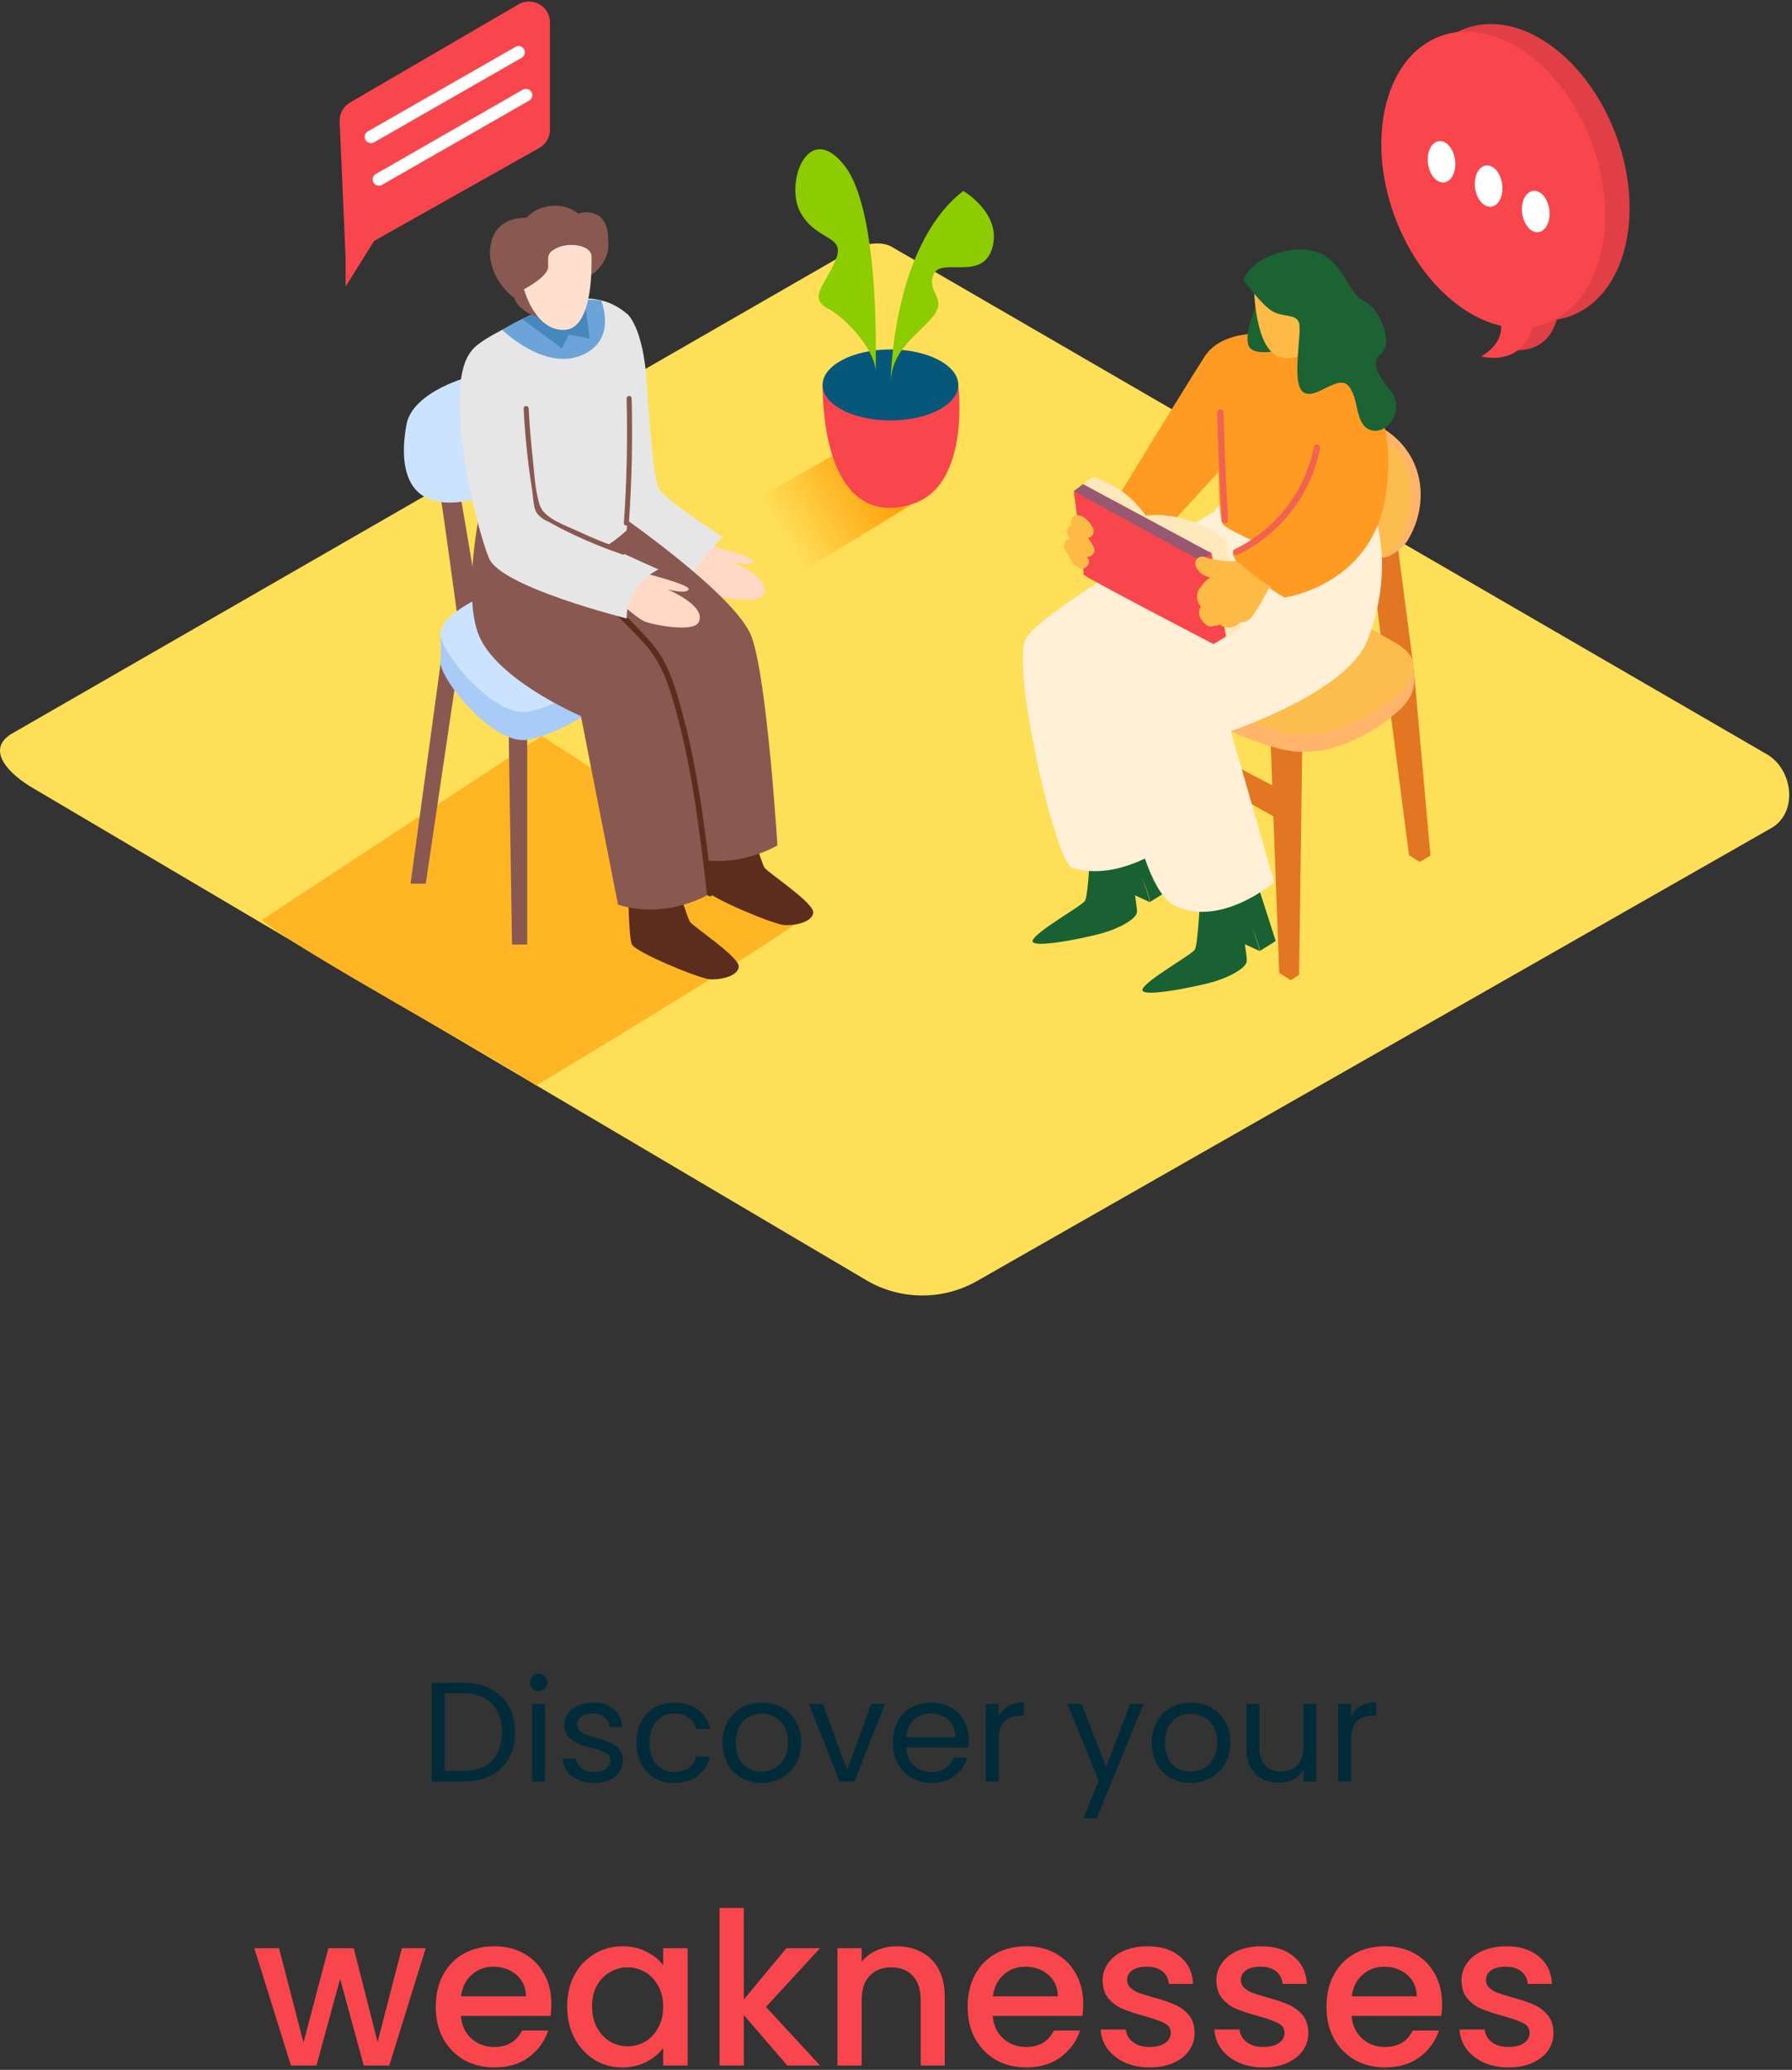 <svg width="303" height="350" viewBox="0 0 303 350" fill="none" xmlns="http://www.w3.org/2000/svg">
<rect x="0" y="0" width="303" height="350" fill="#333333" stroke="none"/>
<path d="M146.787 216.659L5.882 133.442C1.394 130.895 -2.448 126.794 1.921 124.102L143.336 42.694C145.461 41.378 148.682 40.52 150.833 41.768L298.733 127.532C303.221 130.131 304.02 137.408 299.532 140.006L165.359 216.523C162.544 218.16 159.349 219.034 156.091 219.058C152.834 219.081 149.626 218.255 146.787 216.659Z" fill="#FFDF58"/>
<path d="M135.099 96.912C140.199 93.881 156.511 83.971 157.726 82.876L157.437 81.806L144.687 74.834L124.874 86.119C127.262 88.106 132.541 95.171 135.099 96.912Z" fill="url(#paint0_linear_798_36)"/>
<path d="M90.661 183.542C103.675 175.756 132.626 158.11 135.711 155.3L134.963 152.548L91.613 124.458L44.251 155.571C50.286 160.675 84.091 179.05 90.661 183.542Z" fill="url(#paint1_linear_798_36)"/>
<path d="M183.413 180.265C196.427 172.478 238.383 147.046 241.511 144.244L240.763 141.492L208.114 123.601L157.25 152.574C163.336 157.66 176.843 175.798 183.413 180.265Z" fill="url(#paint2_linear_798_36)"/>
<path d="M193.537 121.461L215.934 133.23L216.589 138.758L192.908 125.401" fill="#E27623"/>
<path d="M192.627 112.443L183.405 145.662L185.105 146.638C185.542 146.408 185.962 146.147 186.363 145.857C186.856 145.475 198.331 110.94 198.331 110.94" fill="#E27623"/>
<path d="M213.903 105.964L220.193 125.579L219.657 164.819L218.246 165.753L216.3 164.53L214.846 125.562L209.16 105.964" fill="#E27623"/>
<path d="M189.185 103.612C189.185 103.612 188.488 107.959 189.984 110.405C191.48 112.851 195.449 106.813 195.449 106.813" fill="#FFB469"/>
<path d="M210.052 79.895L209.16 95.783L213.333 97.948L214.107 80.914" fill="#CA6B00"/>
<path d="M236.241 91.596L239.037 113.08L241.868 144.677L240.049 145.747L238.247 144.617L234.209 113.564L231.498 91.596" fill="#E27623"/>
<path d="M233.41 94.271C234.583 94.628 237.108 92.785 237.864 91.596C241.995 85.109 240.805 76.312 233.368 72.176C230.07 70.359 226.67 68.542 223.397 66.674C220.482 64.975 217.396 63.591 214.574 61.783C214.207 61.528 213.814 61.311 213.401 61.137C212.63 60.927 211.813 60.953 211.055 61.21C210.298 61.467 209.635 61.944 209.151 62.581" fill="#FFB469"/>
<path d="M233.708 93.999C235.697 93.931 236.844 91.299 237.431 89.754C239.046 85.508 239.36 77.39 234.498 74.962C234.404 74.921 234.323 74.856 234.262 74.774C234.201 74.692 234.162 74.596 234.15 74.495L224.8 69.111L217.583 64.95C216.325 64.22 215.127 63.396 213.869 62.666C212.611 61.935 211.361 61.086 209.976 61.919C208.454 62.836 208.276 64.559 208.004 66.164C207.378 69.878 207.575 73.684 208.582 77.314C209.338 79.725 211.251 81.381 213.376 82.612L220.082 86.493L232.509 93.651C232.708 93.778 232.922 93.878 233.147 93.948C233.33 93.994 233.519 94.011 233.708 93.999Z" fill="#FCBD4C"/>
<path d="M235.068 111.195L235.45 111.416C236.5 111.935 237.443 112.646 238.23 113.513C240.117 115.874 238.289 118.608 236.428 120.23C231.37 124.713 223.678 128.39 216.878 126.734C210.928 125.291 205.352 122.488 200.116 119.364C195.866 116.816 190.468 113.683 189.346 108.325C189.156 107.15 189.241 105.947 189.595 104.811C189.949 103.675 190.562 102.637 191.386 101.778C202.147 89.321 217.277 101.013 227.936 107.11L235.068 111.195Z" fill="#FFB469"/>
<path d="M238.799 111.687C238.884 111.772 239.36 115.211 239.02 116.239C238.316 117.912 237.264 119.417 235.935 120.654C234.677 121.665 235.433 114.634 235.433 114.634" fill="#FFB469"/>
<path d="M235.068 108.206L235.45 108.426C236.5 108.946 237.443 109.657 238.23 110.524C240.117 112.885 238.289 115.619 236.428 117.241C231.37 121.724 223.678 125.401 216.878 123.745C210.928 122.302 205.352 119.499 200.116 116.375C195.866 113.827 190.468 110.694 189.346 105.336C189.144 104.151 189.222 102.936 189.575 101.787C189.927 100.638 190.545 99.588 191.378 98.721C202.139 86.264 217.269 97.957 227.928 104.053L235.068 108.206Z" fill="#FCBD4C"/>
<path d="M213.019 160.828L208.93 158.951C208.93 158.951 208.531 155.41 209.908 154.705C211.285 154 213.019 160.828 213.019 160.828Z" fill="#196132"/>
<path d="M202.963 150.96C202.963 150.96 202.598 159.681 202.02 160.581C201.442 161.481 193.783 165.719 193.18 167.264C192.576 168.81 201.824 166.941 204.859 166.109C207.893 165.277 210.69 163.689 210.809 162.543C210.928 161.396 209.525 155.58 210.656 155.682C211.786 155.784 213.061 160.777 213.061 160.777L215.705 159.129L209.236 138.919" fill="#196132"/>
<path d="M194.455 152.565L190.366 150.689C190.366 150.689 189.967 147.148 191.344 146.443C192.721 145.738 194.455 152.565 194.455 152.565Z" fill="#196132"/>
<path d="M184.399 142.698C184.399 142.698 184.034 151.419 183.456 152.319C182.878 153.219 175.219 157.456 174.616 159.002C174.012 160.547 183.26 158.671 186.286 157.822C189.312 156.972 192.117 155.401 192.236 154.255C192.355 153.109 190.953 147.292 192.083 147.394C193.214 147.496 194.489 152.489 194.489 152.489L197.132 150.842L190.715 130.649" fill="#196132"/>
<path d="M212.985 76.694C214.438 78.027 218.178 96.912 216.172 106.074C214.166 115.237 192.109 119.525 192.109 119.525L197.829 142.613C197.829 142.613 189.491 149.211 181.331 146.766C178.39 145.916 170.969 112.723 173.443 108.019C175.916 103.315 205.199 86.595 205.199 86.595" fill="#FFF0D7"/>
<path d="M230.614 83.224C232.067 84.557 236.385 95.112 231.175 108.342C227.775 117.062 208.114 123.626 208.114 123.626L215.45 149.169C215.45 149.169 206.771 156.684 198.951 153.321C191.131 149.958 188.258 118.43 190.732 113.725C193.205 109.021 218.535 92.106 218.535 92.106" fill="#FFF0D7"/>
<path d="M223.006 57.877C223.006 57.877 237.788 63.625 234.167 84.438C231.617 99.103 217.167 101.039 217.167 101.039C217.167 101.039 207.536 95.282 208.556 93.286L221.306 86.289L206.542 79.241L196.231 90.493L188.581 84.803C188.581 84.803 199.079 67.506 203.643 60.356C208.208 53.206 223.006 57.877 223.006 57.877Z" fill="#FF9A22"/>
<path d="M204.859 93.558L207.409 91.427C207.409 91.427 201.544 86.332 193.715 87.181C191.573 84.043 188.411 81.743 184.765 80.668L181.56 83.096" fill="#FFE8BC"/>
<path d="M207.392 91.427L209.763 106.287L205.207 108.919L201.272 95.375" fill="#FFE8BC"/>
<path d="M204.859 93.558L207.298 107.628L205.199 108.919C205.199 108.919 182.988 97.371 183.201 97.141C183.413 96.912 181.56 83.096 181.56 83.096" fill="#F8464C"/>
<path d="M183.124 81.874L204.859 93.558L202.87 94.73L181.56 83.054L183.124 81.874Z" fill="#F8464C"/>
<path opacity="0.42" d="M183.124 81.874L204.859 93.558L202.87 94.73L181.56 83.054L183.124 81.874Z" fill="#1371A5"/>
<path d="M202.139 95.579C202.086 95.383 202.086 95.177 202.137 94.981C202.188 94.785 202.289 94.605 202.43 94.46C202.571 94.314 202.748 94.208 202.943 94.151C203.138 94.094 203.344 94.089 203.541 94.135C205.227 94.711 207.006 94.968 208.786 94.891C208.977 94.881 209.168 94.922 209.338 95.01H209.389C211.104 96.651 212.997 98.095 215.033 99.315L214.438 99.604C213.675 101.182 212.794 102.701 211.803 104.147C211.573 104.473 211.269 104.741 210.916 104.928C210.563 105.115 210.171 105.217 209.772 105.225C209.504 105.434 209.22 105.622 208.922 105.786C208.506 106.029 208.027 106.142 207.547 106.11C207.067 106.078 206.607 105.903 206.227 105.607C205.954 105.786 205.622 105.853 205.301 105.794C205.094 105.905 204.861 105.954 204.627 105.936C204.394 105.918 204.17 105.833 203.983 105.692C202.929 104.911 202.36 103.697 203.04 102.55C202.656 102.132 202.43 101.592 202.4 101.025C202.371 100.458 202.54 99.899 202.878 99.442C203.338 98.742 203.912 98.125 204.578 97.617C204.022 97.537 203.5 97.304 203.069 96.944C202.638 96.584 202.316 96.111 202.139 95.579Z" fill="#FDBA45"/>
<path d="M180.931 91.095C180.804 90.9 180.668 90.705 180.549 90.509C180.462 90.374 180.405 90.222 180.383 90.063C180.361 89.904 180.373 89.742 180.42 89.588C180.467 89.435 180.547 89.293 180.655 89.174C180.762 89.054 180.894 88.959 181.042 88.896C181.088 88.841 181.14 88.79 181.195 88.743C181.075 88.484 181.053 88.19 181.135 87.917C181.216 87.643 181.395 87.409 181.637 87.257C181.802 87.161 181.988 87.107 182.179 87.098C182.37 87.089 182.56 87.126 182.733 87.206C182.838 87.23 182.938 87.27 183.031 87.325C183.867 87.829 184.515 88.592 184.875 89.499C184.949 89.744 184.94 90.007 184.85 90.246C184.759 90.486 184.592 90.689 184.374 90.824C184.25 90.894 184.115 90.943 183.974 90.968C184.394 91.484 184.74 92.055 185.003 92.666C185.326 93.515 184.501 94.212 183.753 94.161L183.932 94.398C184.595 95.248 183.558 96.369 182.657 96.097C182.344 96.006 182.052 95.854 181.799 95.648C181.547 95.442 181.338 95.188 181.186 94.9C180.795 94.229 180.413 93.541 180.047 92.853C179.961 92.682 179.915 92.494 179.915 92.302C179.915 92.111 179.959 91.922 180.045 91.751C180.131 91.58 180.256 91.432 180.41 91.318C180.564 91.204 180.743 91.128 180.931 91.095Z" fill="#FDBA45"/>
<path d="M205.947 73.968C205.947 73.968 205.887 87.138 206.703 88.556C207.519 89.975 221.57 95.579 221.57 95.579L229.951 84.54L205.947 73.968Z" fill="#FF9A22"/>
<path d="M212.517 51.279C212.517 51.279 210.18 56.679 211.174 58.573C212.169 60.467 217.294 59.04 217.294 59.04" fill="#1B6333"/>
<path d="M212.024 48.561C212.024 48.561 212.109 59.405 216.606 60.45C221.102 61.494 223.321 55.958 223.321 55.958C223.321 55.958 224.06 48.621 222.581 47.118C221.102 45.615 214.336 45.437 212.024 48.561Z" fill="#FDBA45"/>
<path d="M210.273 47.432C210.273 47.432 213.367 51.61 215.169 52.646C216.971 53.682 218.969 53.028 219.615 54.48C220.261 55.932 218.246 64.67 220.32 66.275C222.394 67.88 226.27 63.056 228.081 65.332C229.891 67.608 229.033 71.871 231.812 72.737C234.592 73.603 237.762 69.281 235.034 65.944C232.305 62.606 232.042 60.95 233.521 59.804C235.731 58.106 233.274 52.009 230.622 50.905C227.97 49.801 227.129 43.874 222.386 42.515C217.643 41.157 211.217 44.035 210.273 47.432Z" fill="#1B6333"/>
<path d="M206.899 69.765C207.029 75.839 207.284 81.907 207.664 87.971C207.706 88.658 206.635 88.684 206.593 87.971C206.207 81.907 205.952 75.839 205.828 69.765C205.828 69.623 205.884 69.487 205.985 69.386C206.085 69.286 206.221 69.23 206.363 69.23C206.505 69.23 206.642 69.286 206.742 69.386C206.842 69.487 206.899 69.623 206.899 69.765Z" fill="#F26250"/>
<path d="M208.752 92.887C212.182 91.238 215.18 88.811 217.507 85.801C219.834 82.791 221.426 79.28 222.156 75.547C222.292 74.868 223.329 75.131 223.202 75.811C222.438 79.679 220.787 83.318 218.377 86.44C215.966 89.562 212.864 92.083 209.313 93.804C208.701 94.135 208.131 93.184 208.752 92.887Z" fill="#F26250"/>
<path d="M117.802 91.698C117.802 91.698 127.73 94.084 127.398 94.976C127.067 95.868 123.811 94.976 123.811 94.976C123.811 94.976 130.467 97.753 129.107 100.504C128.257 102.287 121.907 101.073 120.19 100.504C118.473 99.935 113.798 95.409 113.798 95.409L117.802 91.698Z" fill="#FFD8C6"/>
<path d="M105.97 53.019C105.97 53.019 108.741 54.989 109.37 64.831C109.999 74.673 110.611 80.838 111.359 82.57C112.107 84.302 122.137 90.781 122.137 90.781L117.19 96.564L102.085 87.385" fill="#E6E6E6"/>
<path d="M89.14 125.104V159.715H86.573L86.02 124.204" fill="#895851"/>
<path d="M74.554 111.789L69.42 149.423H71.987L77.35 113.182" fill="#895851"/>
<path d="M126.353 138.104C126.353 138.104 128.741 145.933 129.277 146.732C129.812 147.53 137.641 152.676 137.513 154.298C137.386 155.919 134.428 156.556 132.583 156.42C130.739 156.285 120.114 151.861 119.451 150.561C118.788 149.262 118.788 138.113 118.788 138.113L126.353 138.104Z" fill="#5C2D1D"/>
<path d="M113.756 147.267C113.756 147.267 116.144 155.096 116.68 155.894C117.215 156.692 125.044 161.838 124.916 163.46C124.789 165.082 121.831 165.719 119.986 165.583C118.142 165.447 107.517 161.023 106.854 159.724C106.191 158.424 106.191 147.275 106.191 147.275L113.756 147.267Z" fill="#5C2D1D"/>
<path d="M73.16 76.006C73.84 77.908 77.682 106.779 77.682 106.779L81.541 105.488L76.509 75.853" fill="#895851"/>
<path d="M74.554 111.789L74.486 107.136L78.608 108.545L77.35 113.182" fill="#A9CBF8"/>
<path d="M83.87 104.588C83.87 104.588 73.525 108.554 74.52 112.46C75.514 116.366 83.819 125.928 89.106 125.104C94.393 124.28 100.853 119.678 100.853 119.678" fill="#A9CBF8"/>
<path d="M83.87 99.833C83.87 99.833 73.525 103.799 74.52 107.705C75.514 111.611 83.819 121.172 89.106 120.349C94.393 119.525 100.853 114.923 100.853 114.923" fill="#CBE3FF"/>
<path d="M79.773 63.566C79.773 63.566 69.777 66.054 68.723 71.803C67.669 77.551 67.456 88.191 81.651 84.056C95.846 79.921 89.14 69.289 89.14 69.289" fill="#CBE3FF"/>
<path d="M103.972 86.493C103.972 86.493 124.432 100.521 127.075 107.662C129.719 114.804 131.444 142.944 131.444 142.944C131.444 142.944 124.287 147.386 115.957 144.77L109.684 112.885C109.684 112.885 94.809 106.533 92.191 98.602C89.573 90.671 93.101 75.853 93.101 75.853" fill="#895851"/>
<path d="M92.514 94.687C92.514 94.687 112.974 108.715 115.617 115.857C118.261 122.998 119.986 151.147 119.986 151.147C119.986 151.147 112.829 155.588 104.499 152.973L98.226 121.087C98.226 121.087 83.351 114.736 80.733 106.805C78.115 98.874 81.643 84.056 81.643 84.056" fill="#895851"/>
<path d="M84.38 94.984C80.886 86.493 77.733 61.868 79.841 59.193C82.314 56.017 96.373 50.837 96.373 50.837C98.029 50.388 99.769 50.353 101.442 50.735C103.114 51.117 104.666 51.904 105.961 53.028C109.361 55.923 106.973 78.401 105.961 89.677C100.011 95.18 92.956 96.53 84.38 94.984Z" fill="#E6E6E6"/>
<path d="M99.042 97.532C102.723 101.209 106.692 104.741 110.092 108.656C113.067 112.052 114.24 116.366 115.396 120.646C118.091 130.606 119.289 140.881 120.496 151.105C120.573 151.725 119.595 151.716 119.527 151.105C118.38 141.272 117.215 131.396 114.716 121.792C113.484 117.088 112.26 112.401 108.885 108.741C105.511 105.081 101.881 101.71 98.379 98.211C98.316 98.119 98.287 98.008 98.297 97.896C98.307 97.785 98.355 97.681 98.433 97.601C98.511 97.521 98.614 97.47 98.725 97.458C98.836 97.445 98.948 97.471 99.042 97.532Z" fill="#5C2D1D"/>
<path d="M106.845 96.377C106.845 96.377 116.773 98.763 116.442 99.655C116.11 100.546 112.855 99.655 112.855 99.655C112.855 99.655 119.51 102.431 118.15 105.183C117.3 106.966 110.951 105.752 109.234 105.183C107.517 104.614 102.842 100.088 102.842 100.088L106.845 96.377Z" fill="#FFD8C6"/>
<path d="M89.14 69.289C89.14 69.289 91.273 84.727 92.897 86.807C94.52 88.888 111.342 96.292 111.342 96.292C111.342 96.292 105.851 98.755 105.978 104.58C105.978 104.58 84.796 99.298 82.705 94.441C80.614 89.584 74.443 65.128 79.849 59.193C85.255 53.257 89.14 69.289 89.14 69.289Z" fill="#E6E6E6"/>
<path d="M101.626 50.778C101.626 50.778 104.55 57.571 98.226 60.118C91.902 62.666 84.907 55.762 84.907 55.762C84.907 55.762 94.308 49.844 101.626 50.778Z" fill="#6CA3D8"/>
<path d="M90.721 52.952L88.29 53.945L94.996 58.896L96.186 56.594L99.68 57.24C99.68 57.24 98.966 51.177 98.83 51.041C98.694 50.905 90.721 52.952 90.721 52.952Z" fill="#4687BC"/>
<path d="M83.028 41.055C83.734 37.93 86.224 36.809 89.038 36.809C89.554 36.241 90.175 35.777 90.865 35.442C93.007 34.423 95.965 34.533 97.75 36.138C98.463 35.891 99.226 35.83 99.969 35.96C102.179 36.376 102.884 38.508 102.816 40.469C102.816 40.545 102.816 40.622 102.816 40.707C103.318 44.103 100.36 46.192 100.36 46.192L91.01 53.673C89.74 53.295 88.587 52.599 87.661 51.652C87.344 51.269 87.1 50.832 86.938 50.362C86.848 50.313 86.763 50.256 86.683 50.192C84.023 48.01 82.255 44.477 83.028 41.055Z" fill="#895851"/>
<path d="M100.02 43.441C100.02 44.613 100.385 55.652 95.396 55.788C90.406 55.923 88.596 48.91 88.596 48.91C88.596 48.91 92.693 46.804 92.693 45.097C92.693 43.39 92.361 42.711 94.393 41.828C96.424 40.944 100.071 41.488 100.02 43.441Z" fill="#FFE0CE"/>
<path d="M162.027 65.094C162.027 65.094 164.195 81.924 154.377 85.185C144.56 88.446 139.264 79.972 139.077 65.094" fill="#F8464C"/>
<path d="M150.561 71.098C156.898 71.098 162.036 68.41 162.036 65.094C162.036 61.779 156.898 59.091 150.561 59.091C144.223 59.091 139.086 61.779 139.086 65.094C139.086 68.41 144.223 71.098 150.561 71.098Z" fill="#06577A"/>
<path d="M150.586 65.094C150.586 65.094 150.586 41.777 162.877 32.292C162.877 32.292 169.431 36.079 167.79 41.887C166.15 47.695 159.086 43.382 157.845 46.43C156.604 49.478 160.259 50.37 157.786 53.478C155.312 56.586 150.586 59.091 150.586 65.094Z" fill="#8CCC00"/>
<path d="M148.036 63.124C148.036 63.124 149.048 36.087 142.843 28.071C136.638 20.055 132.583 31.069 135.371 35.986C138.159 40.902 143.021 39.671 141.321 43.9C139.621 48.128 136.544 50.336 139.961 52.153C143.378 53.971 148.317 59.685 148.036 63.124Z" fill="#8CCC00"/>
<path d="M91.086 25.074C91.658 24.777 92.137 24.33 92.472 23.78C92.808 23.231 92.987 22.601 92.99 21.957V3.794C92.989 3.175 92.825 2.566 92.514 2.03C92.204 1.493 91.758 1.048 91.221 0.738C90.684 0.427 90.075 0.263 89.455 0.262C88.834 0.26 88.225 0.421 87.686 0.729L59.186 17.338C58.638 17.657 58.186 18.116 57.877 18.669C57.567 19.222 57.411 19.847 57.426 20.48L58.429 43.458L91.086 25.074Z" fill="#F8464C"/>
<path d="M58.438 43.45V48.451L65.221 37.599" fill="#F8464C"/>
<path d="M63.274 24.055L88.222 9.764C88.465 9.622 88.642 9.389 88.714 9.117C88.786 8.845 88.746 8.555 88.604 8.312C88.462 8.068 88.229 7.892 87.957 7.82C87.684 7.748 87.394 7.788 87.151 7.93L62.186 22.221C62.066 22.291 61.96 22.384 61.876 22.495C61.791 22.606 61.73 22.733 61.694 22.868C61.658 23.003 61.65 23.143 61.669 23.281C61.688 23.419 61.733 23.552 61.804 23.673C61.874 23.793 61.968 23.899 62.079 23.983C62.19 24.067 62.316 24.129 62.451 24.165C62.586 24.2 62.727 24.209 62.865 24.19C63.004 24.171 63.137 24.125 63.257 24.055H63.274Z" fill="white"/>
<path d="M64.524 31.298L89.471 17.015C89.717 16.874 89.896 16.64 89.97 16.366C90.043 16.092 90.004 15.8 89.862 15.555C89.72 15.309 89.486 15.13 89.212 15.057C88.938 14.984 88.646 15.022 88.4 15.164L63.453 29.473C63.234 29.625 63.081 29.855 63.024 30.116C62.967 30.376 63.01 30.649 63.145 30.879C63.28 31.109 63.497 31.28 63.752 31.358C64.008 31.436 64.283 31.414 64.524 31.298Z" fill="white"/>
<path d="M247.724 4.83C256.955 1.434 268.405 9.628 273.318 23.053C278.231 36.478 274.72 50.098 265.489 53.461C264.756 53.727 263.999 53.923 263.228 54.047C261.282 60.84 254.575 59.006 254.575 59.006C257.236 57.41 257.975 55.49 257.975 53.843C250.75 52.145 243.525 45.156 239.938 35.238C234.991 21.813 238.493 8.193 247.724 4.83Z" fill="#F8464C"/>
<path opacity="0.1" d="M247.724 4.83C256.955 1.434 268.405 9.628 273.318 23.053C278.231 36.478 274.72 50.098 265.489 53.461C264.756 53.727 263.999 53.923 263.228 54.047C261.282 60.84 254.575 59.006 254.575 59.006C257.236 57.41 257.975 55.49 257.975 53.843C250.75 52.145 243.525 45.156 239.938 35.238C234.991 21.813 238.493 8.193 247.724 4.83Z" fill="black"/>
<path d="M261.363 54.717C270.589 51.354 274.091 37.742 269.185 24.314C264.28 10.886 252.824 2.727 243.599 6.09C234.373 9.454 230.871 23.066 235.777 36.494C240.682 49.922 252.138 58.081 261.363 54.717Z" fill="#F8464C"/>
<path d="M252.586 51.355C252.586 51.355 256.505 56.645 250.47 60.271C250.47 60.271 259.488 62.819 259.65 51.355" fill="#F8464C"/>
<path d="M244.187 30.841C245.454 30.679 246.28 28.986 246.034 27.061C245.787 25.135 244.56 23.705 243.293 23.867C242.027 24.029 241.2 25.722 241.447 27.647C241.694 29.573 242.921 31.003 244.187 30.841Z" fill="white"/>
<path d="M252.151 34.951C253.418 34.789 254.244 33.096 253.997 31.171C253.75 29.245 252.523 27.815 251.257 27.977C249.99 28.139 249.164 29.832 249.411 31.758C249.658 33.683 250.885 35.113 252.151 34.951Z" fill="white"/>
<path d="M260.122 39.254C261.388 39.092 262.215 37.399 261.968 35.473C261.721 33.547 260.494 32.118 259.227 32.28C257.961 32.442 257.134 34.134 257.381 36.06C257.628 37.986 258.855 39.416 260.122 39.254Z" fill="white"/>
<path d="M105.953 67.37C106.134 74.412 105.978 81.449 105.485 88.48C105.485 89.023 106.335 88.981 106.335 88.48C106.828 81.449 106.984 74.412 106.803 67.37C106.803 67.257 106.758 67.15 106.678 67.07C106.599 66.99 106.491 66.945 106.378 66.945C106.265 66.945 106.157 66.99 106.077 67.07C105.998 67.15 105.953 67.257 105.953 67.37Z" fill="#895851"/>
<path d="M105.46 92.963C102.801 92.049 100.193 90.992 97.648 89.796C95.617 88.837 92.013 87.682 91.273 85.423C90.423 82.876 90.338 79.759 90.041 77.127C89.743 74.494 89.531 71.752 89.386 69.06C89.386 68.516 88.536 68.516 88.536 69.06C88.706 72.295 88.97 75.522 89.386 78.74C89.562 80.116 89.757 81.489 89.973 82.859C90.151 83.963 90.16 85.695 90.721 86.688C91.231 87.377 91.927 87.908 92.727 88.217C94.087 88.975 95.467 89.689 96.866 90.357C99.591 91.645 102.386 92.779 105.239 93.753C105.749 93.966 105.97 93.142 105.46 92.963Z" fill="#895851"/>
<path d="M78.208 284.536C80.032 284.536 81.608 284.88 82.936 285.568C84.28 286.24 85.304 287.208 86.008 288.472C86.728 289.736 87.088 291.224 87.088 292.936C87.088 294.648 86.728 296.136 86.008 297.4C85.304 298.648 84.28 299.608 82.936 300.28C81.608 300.936 80.032 301.264 78.208 301.264H73V284.536H78.208ZM78.208 299.464C80.368 299.464 82.016 298.896 83.152 297.76C84.288 296.608 84.856 295 84.856 292.936C84.856 290.856 84.28 289.232 83.128 288.064C81.992 286.896 80.352 286.312 78.208 286.312H75.184V299.464H78.208Z" fill="#022B3A"/>
<path d="M91.097 285.976C90.681 285.976 90.329 285.832 90.041 285.544C89.753 285.256 89.609 284.904 89.609 284.488C89.609 284.072 89.753 283.72 90.041 283.432C90.329 283.144 90.681 283 91.097 283C91.497 283 91.833 283.144 92.105 283.432C92.393 283.72 92.537 284.072 92.537 284.488C92.537 284.904 92.393 285.256 92.105 285.544C91.833 285.832 91.497 285.976 91.097 285.976ZM92.153 288.112V301.264H89.969V288.112H92.153Z" fill="#022B3A"/>
<path d="M100.531 301.48C99.523 301.48 98.619 301.312 97.819 300.976C97.019 300.624 96.387 300.144 95.923 299.536C95.459 298.912 95.203 298.2 95.155 297.4H97.411C97.475 298.056 97.779 298.592 98.323 299.008C98.883 299.424 99.611 299.632 100.507 299.632C101.339 299.632 101.995 299.448 102.475 299.08C102.955 298.712 103.195 298.248 103.195 297.688C103.195 297.112 102.939 296.688 102.427 296.416C101.915 296.128 101.123 295.848 100.051 295.576C99.075 295.32 98.275 295.064 97.651 294.808C97.043 294.536 96.515 294.144 96.067 293.632C95.635 293.104 95.419 292.416 95.419 291.568C95.419 290.896 95.619 290.28 96.019 289.72C96.419 289.16 96.987 288.72 97.723 288.4C98.459 288.064 99.299 287.896 100.243 287.896C101.699 287.896 102.875 288.264 103.771 289C104.667 289.736 105.147 290.744 105.211 292.024H103.027C102.979 291.336 102.699 290.784 102.187 290.368C101.691 289.952 101.019 289.744 100.171 289.744C99.387 289.744 98.763 289.912 98.299 290.248C97.835 290.584 97.603 291.024 97.603 291.568C97.603 292 97.739 292.36 98.011 292.648C98.299 292.92 98.651 293.144 99.067 293.32C99.499 293.48 100.091 293.664 100.843 293.872C101.787 294.128 102.555 294.384 103.147 294.64C103.739 294.88 104.243 295.248 104.659 295.744C105.091 296.24 105.315 296.888 105.331 297.688C105.331 298.408 105.131 299.056 104.731 299.632C104.331 300.208 103.763 300.664 103.027 301C102.307 301.32 101.475 301.48 100.531 301.48Z" fill="#022B3A"/>
<path d="M107.598 294.664C107.598 293.304 107.87 292.12 108.414 291.112C108.958 290.088 109.71 289.296 110.67 288.736C111.646 288.176 112.758 287.896 114.006 287.896C115.622 287.896 116.95 288.288 117.99 289.072C119.046 289.856 119.742 290.944 120.078 292.336H117.726C117.502 291.536 117.062 290.904 116.406 290.44C115.766 289.976 114.966 289.744 114.006 289.744C112.758 289.744 111.75 290.176 110.982 291.04C110.214 291.888 109.83 293.096 109.83 294.664C109.83 296.248 110.214 297.472 110.982 298.336C111.75 299.2 112.758 299.632 114.006 299.632C114.966 299.632 115.766 299.408 116.406 298.96C117.046 298.512 117.486 297.872 117.726 297.04H120.078C119.726 298.384 119.022 299.464 117.966 300.28C116.91 301.08 115.59 301.48 114.006 301.48C112.758 301.48 111.646 301.2 110.67 300.64C109.71 300.08 108.958 299.288 108.414 298.264C107.87 297.24 107.598 296.04 107.598 294.664Z" fill="#022B3A"/>
<path d="M128.728 301.48C127.496 301.48 126.376 301.2 125.368 300.64C124.376 300.08 123.592 299.288 123.016 298.264C122.456 297.224 122.176 296.024 122.176 294.664C122.176 293.32 122.464 292.136 123.04 291.112C123.632 290.072 124.432 289.28 125.44 288.736C126.448 288.176 127.576 287.896 128.824 287.896C130.072 287.896 131.2 288.176 132.208 288.736C133.216 289.28 134.008 290.064 134.584 291.088C135.176 292.112 135.472 293.304 135.472 294.664C135.472 296.024 135.168 297.224 134.56 298.264C133.968 299.288 133.16 300.08 132.136 300.64C131.112 301.2 129.976 301.48 128.728 301.48ZM128.728 299.56C129.512 299.56 130.248 299.376 130.936 299.008C131.624 298.64 132.176 298.088 132.592 297.352C133.024 296.616 133.24 295.72 133.24 294.664C133.24 293.608 133.032 292.712 132.616 291.976C132.2 291.24 131.656 290.696 130.984 290.344C130.312 289.976 129.584 289.792 128.8 289.792C128 289.792 127.264 289.976 126.592 290.344C125.936 290.696 125.408 291.24 125.008 291.976C124.608 292.712 124.408 293.608 124.408 294.664C124.408 295.736 124.6 296.64 124.984 297.376C125.384 298.112 125.912 298.664 126.568 299.032C127.224 299.384 127.944 299.56 128.728 299.56Z" fill="#022B3A"/>
<path d="M143.24 299.248L147.32 288.112H149.648L144.488 301.264H141.944L136.784 288.112H139.136L143.24 299.248Z" fill="#022B3A"/>
<path d="M163.797 294.184C163.797 294.6 163.773 295.04 163.725 295.504H153.213C153.293 296.8 153.733 297.816 154.533 298.552C155.349 299.272 156.333 299.632 157.485 299.632C158.429 299.632 159.213 299.416 159.837 298.984C160.477 298.536 160.925 297.944 161.181 297.208H163.533C163.181 298.472 162.477 299.504 161.421 300.304C160.365 301.088 159.053 301.48 157.485 301.48C156.237 301.48 155.117 301.2 154.125 300.64C153.149 300.08 152.381 299.288 151.821 298.264C151.261 297.224 150.981 296.024 150.981 294.664C150.981 293.304 151.253 292.112 151.797 291.088C152.341 290.064 153.101 289.28 154.077 288.736C155.069 288.176 156.205 287.896 157.485 287.896C158.733 287.896 159.837 288.168 160.797 288.712C161.757 289.256 162.493 290.008 163.005 290.968C163.533 291.912 163.797 292.984 163.797 294.184ZM161.541 293.728C161.541 292.896 161.357 292.184 160.989 291.592C160.621 290.984 160.117 290.528 159.477 290.224C158.853 289.904 158.157 289.744 157.389 289.744C156.285 289.744 155.341 290.096 154.557 290.8C153.789 291.504 153.349 292.48 153.237 293.728H161.541Z" fill="#022B3A"/>
<path d="M168.864 290.248C169.248 289.496 169.792 288.912 170.496 288.496C171.216 288.08 172.088 287.872 173.112 287.872V290.128H172.536C170.088 290.128 168.864 291.456 168.864 294.112V301.264H166.68V288.112H168.864V290.248Z" fill="#022B3A"/>
<path d="M193.359 288.112L185.439 307.456H183.183L185.775 301.12L180.471 288.112H182.895L187.023 298.768L191.103 288.112H193.359Z" fill="#022B3A"/>
<path d="M201.291 301.48C200.059 301.48 198.939 301.2 197.931 300.64C196.939 300.08 196.155 299.288 195.579 298.264C195.019 297.224 194.739 296.024 194.739 294.664C194.739 293.32 195.027 292.136 195.603 291.112C196.195 290.072 196.995 289.28 198.003 288.736C199.011 288.176 200.139 287.896 201.387 287.896C202.635 287.896 203.763 288.176 204.771 288.736C205.779 289.28 206.571 290.064 207.147 291.088C207.739 292.112 208.035 293.304 208.035 294.664C208.035 296.024 207.731 297.224 207.123 298.264C206.531 299.288 205.723 300.08 204.699 300.64C203.675 301.2 202.539 301.48 201.291 301.48ZM201.291 299.56C202.075 299.56 202.811 299.376 203.499 299.008C204.187 298.64 204.739 298.088 205.155 297.352C205.587 296.616 205.803 295.72 205.803 294.664C205.803 293.608 205.595 292.712 205.179 291.976C204.763 291.24 204.219 290.696 203.547 290.344C202.875 289.976 202.147 289.792 201.363 289.792C200.563 289.792 199.827 289.976 199.155 290.344C198.499 290.696 197.971 291.24 197.571 291.976C197.171 292.712 196.971 293.608 196.971 294.664C196.971 295.736 197.163 296.64 197.547 297.376C197.947 298.112 198.475 298.664 199.131 299.032C199.787 299.384 200.507 299.56 201.291 299.56Z" fill="#022B3A"/>
<path d="M222.57 288.112V301.264H220.386V299.32C219.97 299.992 219.386 300.52 218.634 300.904C217.898 301.272 217.082 301.456 216.186 301.456C215.162 301.456 214.242 301.248 213.426 300.832C212.61 300.4 211.962 299.76 211.482 298.912C211.018 298.064 210.786 297.032 210.786 295.816V288.112H212.946V295.528C212.946 296.824 213.274 297.824 213.93 298.528C214.586 299.216 215.482 299.56 216.618 299.56C217.786 299.56 218.706 299.2 219.378 298.48C220.05 297.76 220.386 296.712 220.386 295.336V288.112H222.57Z" fill="#022B3A"/>
<path d="M228.442 290.248C228.826 289.496 229.37 288.912 230.074 288.496C230.794 288.08 231.666 287.872 232.69 287.872V290.128H232.114C229.666 290.128 228.442 291.456 228.442 294.112V301.264H226.258V288.112H228.442V290.248Z" fill="#022B3A"/>
<path d="M71.98 329.428L65.824 349.264H61.504L57.508 334.612L53.512 349.264H49.192L43 329.428H47.176L51.316 345.376L55.528 329.428H59.812L63.844 345.304L67.948 329.428H71.98Z" fill="#F8464C"/>
<path d="M93.227 338.86C93.227 339.604 93.179 340.276 93.083 340.876H77.927C78.047 342.46 78.635 343.732 79.691 344.692C80.747 345.652 82.043 346.132 83.579 346.132C85.787 346.132 87.347 345.208 88.259 343.36H92.687C92.087 345.184 90.995 346.684 89.411 347.86C87.851 349.012 85.907 349.588 83.579 349.588C81.683 349.588 79.979 349.168 78.467 348.328C76.979 347.464 75.803 346.264 74.939 344.728C74.099 343.168 73.679 341.368 73.679 339.328C73.679 337.288 74.087 335.5 74.903 333.964C75.743 332.404 76.907 331.204 78.395 330.364C79.907 329.524 81.635 329.104 83.579 329.104C85.451 329.104 87.119 329.512 88.583 330.328C90.047 331.144 91.187 332.296 92.003 333.784C92.819 335.248 93.227 336.94 93.227 338.86ZM88.943 337.564C88.919 336.052 88.379 334.84 87.323 333.928C86.267 333.016 84.959 332.56 83.399 332.56C81.983 332.56 80.771 333.016 79.763 333.928C78.755 334.816 78.155 336.028 77.963 337.564H88.943Z" fill="#F8464C"/>
<path d="M95.898 339.256C95.898 337.264 96.306 335.5 97.122 333.964C97.962 332.428 99.09 331.24 100.506 330.4C101.946 329.536 103.53 329.104 105.258 329.104C106.818 329.104 108.174 329.416 109.326 330.04C110.502 330.64 111.438 331.396 112.134 332.308V329.428H116.274V349.264H112.134V346.312C111.438 347.248 110.49 348.028 109.29 348.652C108.09 349.276 106.722 349.588 105.186 349.588C103.482 349.588 101.922 349.156 100.506 348.292C99.09 347.404 97.962 346.18 97.122 344.62C96.306 343.036 95.898 341.248 95.898 339.256ZM112.134 339.328C112.134 337.96 111.846 336.772 111.27 335.764C110.718 334.756 109.986 333.988 109.074 333.46C108.162 332.932 107.178 332.668 106.122 332.668C105.066 332.668 104.082 332.932 103.17 333.46C102.258 333.964 101.514 334.72 100.938 335.728C100.386 336.712 100.11 337.888 100.11 339.256C100.11 340.624 100.386 341.824 100.938 342.856C101.514 343.888 102.258 344.68 103.17 345.232C104.106 345.76 105.09 346.024 106.122 346.024C107.178 346.024 108.162 345.76 109.074 345.232C109.986 344.704 110.718 343.936 111.27 342.928C111.846 341.896 112.134 340.696 112.134 339.328Z" fill="#F8464C"/>
<path d="M129.512 339.364L138.656 349.264H133.112L125.768 340.732V349.264H121.664V322.624H125.768V338.104L132.968 329.428H138.656L129.512 339.364Z" fill="#F8464C"/>
<path d="M151.606 329.104C153.166 329.104 154.558 329.428 155.782 330.076C157.03 330.724 158.002 331.684 158.698 332.956C159.394 334.228 159.742 335.764 159.742 337.564V349.264H155.674V338.176C155.674 336.4 155.23 335.044 154.342 334.108C153.454 333.148 152.242 332.668 150.706 332.668C149.17 332.668 147.946 333.148 147.034 334.108C146.146 335.044 145.702 336.4 145.702 338.176V349.264H141.598V329.428H145.702V331.696C146.374 330.88 147.226 330.244 148.258 329.788C149.314 329.332 150.43 329.104 151.606 329.104Z" fill="#F8464C"/>
<path d="M183.157 338.86C183.157 339.604 183.109 340.276 183.013 340.876H167.857C167.977 342.46 168.565 343.732 169.621 344.692C170.677 345.652 171.973 346.132 173.509 346.132C175.717 346.132 177.277 345.208 178.189 343.36H182.617C182.017 345.184 180.925 346.684 179.341 347.86C177.781 349.012 175.837 349.588 173.509 349.588C171.613 349.588 169.909 349.168 168.397 348.328C166.909 347.464 165.733 346.264 164.869 344.728C164.029 343.168 163.609 341.368 163.609 339.328C163.609 337.288 164.017 335.5 164.833 333.964C165.673 332.404 166.837 331.204 168.325 330.364C169.837 329.524 171.565 329.104 173.509 329.104C175.381 329.104 177.049 329.512 178.513 330.328C179.977 331.144 181.117 332.296 181.933 333.784C182.749 335.248 183.157 336.94 183.157 338.86ZM178.873 337.564C178.849 336.052 178.309 334.84 177.253 333.928C176.197 333.016 174.889 332.56 173.329 332.56C171.913 332.56 170.701 333.016 169.693 333.928C168.685 334.816 168.085 336.028 167.893 337.564H178.873Z" fill="#F8464C"/>
<path d="M194.395 349.588C192.835 349.588 191.431 349.312 190.183 348.76C188.959 348.184 187.987 347.416 187.267 346.456C186.547 345.472 186.163 344.38 186.115 343.18H190.363C190.435 344.02 190.831 344.728 191.551 345.304C192.295 345.856 193.219 346.132 194.323 346.132C195.475 346.132 196.363 345.916 196.987 345.484C197.635 345.028 197.959 344.452 197.959 343.756C197.959 343.012 197.599 342.46 196.879 342.1C196.183 341.74 195.067 341.344 193.531 340.912C192.043 340.504 190.831 340.108 189.895 339.724C188.959 339.34 188.143 338.752 187.447 337.96C186.775 337.168 186.439 336.124 186.439 334.828C186.439 333.772 186.751 332.812 187.375 331.948C187.999 331.06 188.887 330.364 190.039 329.86C191.215 329.356 192.559 329.104 194.071 329.104C196.327 329.104 198.139 329.68 199.507 330.832C200.899 331.96 201.643 333.508 201.739 335.476H197.635C197.563 334.588 197.203 333.88 196.555 333.352C195.907 332.824 195.031 332.56 193.927 332.56C192.847 332.56 192.019 332.764 191.443 333.172C190.867 333.58 190.579 334.12 190.579 334.792C190.579 335.32 190.771 335.764 191.155 336.124C191.539 336.484 192.007 336.772 192.559 336.988C193.111 337.18 193.927 337.432 195.007 337.744C196.447 338.128 197.623 338.524 198.535 338.932C199.471 339.316 200.275 339.892 200.947 340.66C201.619 341.428 201.967 342.448 201.991 343.72C201.991 344.848 201.679 345.856 201.055 346.744C200.431 347.632 199.543 348.328 198.391 348.832C197.263 349.336 195.931 349.588 194.395 349.588Z" fill="#F8464C"/>
<path d="M213.626 349.588C212.066 349.588 210.662 349.312 209.414 348.76C208.19 348.184 207.218 347.416 206.498 346.456C205.778 345.472 205.394 344.38 205.346 343.18H209.594C209.666 344.02 210.062 344.728 210.782 345.304C211.526 345.856 212.45 346.132 213.554 346.132C214.706 346.132 215.594 345.916 216.218 345.484C216.866 345.028 217.19 344.452 217.19 343.756C217.19 343.012 216.83 342.46 216.11 342.1C215.414 341.74 214.298 341.344 212.762 340.912C211.274 340.504 210.062 340.108 209.126 339.724C208.19 339.34 207.374 338.752 206.678 337.96C206.006 337.168 205.67 336.124 205.67 334.828C205.67 333.772 205.982 332.812 206.606 331.948C207.23 331.06 208.118 330.364 209.27 329.86C210.446 329.356 211.79 329.104 213.302 329.104C215.558 329.104 217.37 329.68 218.738 330.832C220.13 331.96 220.874 333.508 220.97 335.476H216.866C216.794 334.588 216.434 333.88 215.786 333.352C215.138 332.824 214.262 332.56 213.158 332.56C212.078 332.56 211.25 332.764 210.674 333.172C210.098 333.58 209.81 334.12 209.81 334.792C209.81 335.32 210.002 335.764 210.386 336.124C210.77 336.484 211.238 336.772 211.79 336.988C212.342 337.18 213.158 337.432 214.238 337.744C215.678 338.128 216.854 338.524 217.766 338.932C218.702 339.316 219.506 339.892 220.178 340.66C220.85 341.428 221.198 342.448 221.222 343.72C221.222 344.848 220.91 345.856 220.286 346.744C219.662 347.632 218.774 348.328 217.622 348.832C216.494 349.336 215.162 349.588 213.626 349.588Z" fill="#F8464C"/>
<path d="M243.836 338.86C243.836 339.604 243.788 340.276 243.692 340.876H228.536C228.656 342.46 229.244 343.732 230.3 344.692C231.356 345.652 232.652 346.132 234.188 346.132C236.396 346.132 237.956 345.208 238.868 343.36H243.296C242.696 345.184 241.604 346.684 240.02 347.86C238.46 349.012 236.516 349.588 234.188 349.588C232.292 349.588 230.588 349.168 229.076 348.328C227.588 347.464 226.412 346.264 225.548 344.728C224.708 343.168 224.288 341.368 224.288 339.328C224.288 337.288 224.696 335.5 225.512 333.964C226.352 332.404 227.516 331.204 229.004 330.364C230.516 329.524 232.244 329.104 234.188 329.104C236.06 329.104 237.728 329.512 239.192 330.328C240.656 331.144 241.796 332.296 242.612 333.784C243.428 335.248 243.836 336.94 243.836 338.86ZM239.552 337.564C239.528 336.052 238.988 334.84 237.932 333.928C236.876 333.016 235.568 332.56 234.008 332.56C232.592 332.56 231.38 333.016 230.372 333.928C229.364 334.816 228.764 336.028 228.572 337.564H239.552Z" fill="#F8464C"/>
<path d="M255.075 349.588C253.515 349.588 252.111 349.312 250.863 348.76C249.639 348.184 248.667 347.416 247.947 346.456C247.227 345.472 246.843 344.38 246.795 343.18H251.043C251.115 344.02 251.511 344.728 252.231 345.304C252.975 345.856 253.899 346.132 255.003 346.132C256.155 346.132 257.043 345.916 257.667 345.484C258.315 345.028 258.639 344.452 258.639 343.756C258.639 343.012 258.279 342.46 257.559 342.1C256.863 341.74 255.747 341.344 254.211 340.912C252.723 340.504 251.511 340.108 250.575 339.724C249.639 339.34 248.823 338.752 248.127 337.96C247.455 337.168 247.119 336.124 247.119 334.828C247.119 333.772 247.431 332.812 248.055 331.948C248.679 331.06 249.567 330.364 250.719 329.86C251.895 329.356 253.239 329.104 254.751 329.104C257.007 329.104 258.819 329.68 260.187 330.832C261.579 331.96 262.323 333.508 262.419 335.476H258.315C258.243 334.588 257.883 333.88 257.235 333.352C256.587 332.824 255.711 332.56 254.607 332.56C253.527 332.56 252.699 332.764 252.123 333.172C251.547 333.58 251.259 334.12 251.259 334.792C251.259 335.32 251.451 335.764 251.835 336.124C252.219 336.484 252.687 336.772 253.239 336.988C253.791 337.18 254.607 337.432 255.687 337.744C257.127 338.128 258.303 338.524 259.215 338.932C260.151 339.316 260.955 339.892 261.627 340.66C262.299 341.428 262.647 342.448 262.671 343.72C262.671 344.848 262.359 345.856 261.735 346.744C261.111 347.632 260.223 348.328 259.071 348.832C257.943 349.336 256.611 349.588 255.075 349.588Z" fill="#F8464C"/>
<defs>
<linearGradient id="paint0_linear_798_36" x1="132.184" y1="90.263" x2="151.086" y2="78.477" gradientUnits="userSpaceOnUse">
<stop stop-color="#FFDF58"/>
<stop offset="0.99" stop-color="#FF9800"/>
</linearGradient>
<linearGradient id="paint1_linear_798_36" x1="8830.81" y1="13738" x2="12679.2" y2="10027.2" gradientUnits="userSpaceOnUse">
<stop stop-color="#FFDF58"/>
<stop offset="0.99" stop-color="#FF9800"/>
</linearGradient>
<linearGradient id="paint2_linear_798_36" x1="19185" y1="12721.7" x2="22780.9" y2="9391.83" gradientUnits="userSpaceOnUse">
<stop stop-color="#FFDF58"/>
<stop offset="0.99" stop-color="#FF9800"/>
</linearGradient>
</defs>
</svg>
